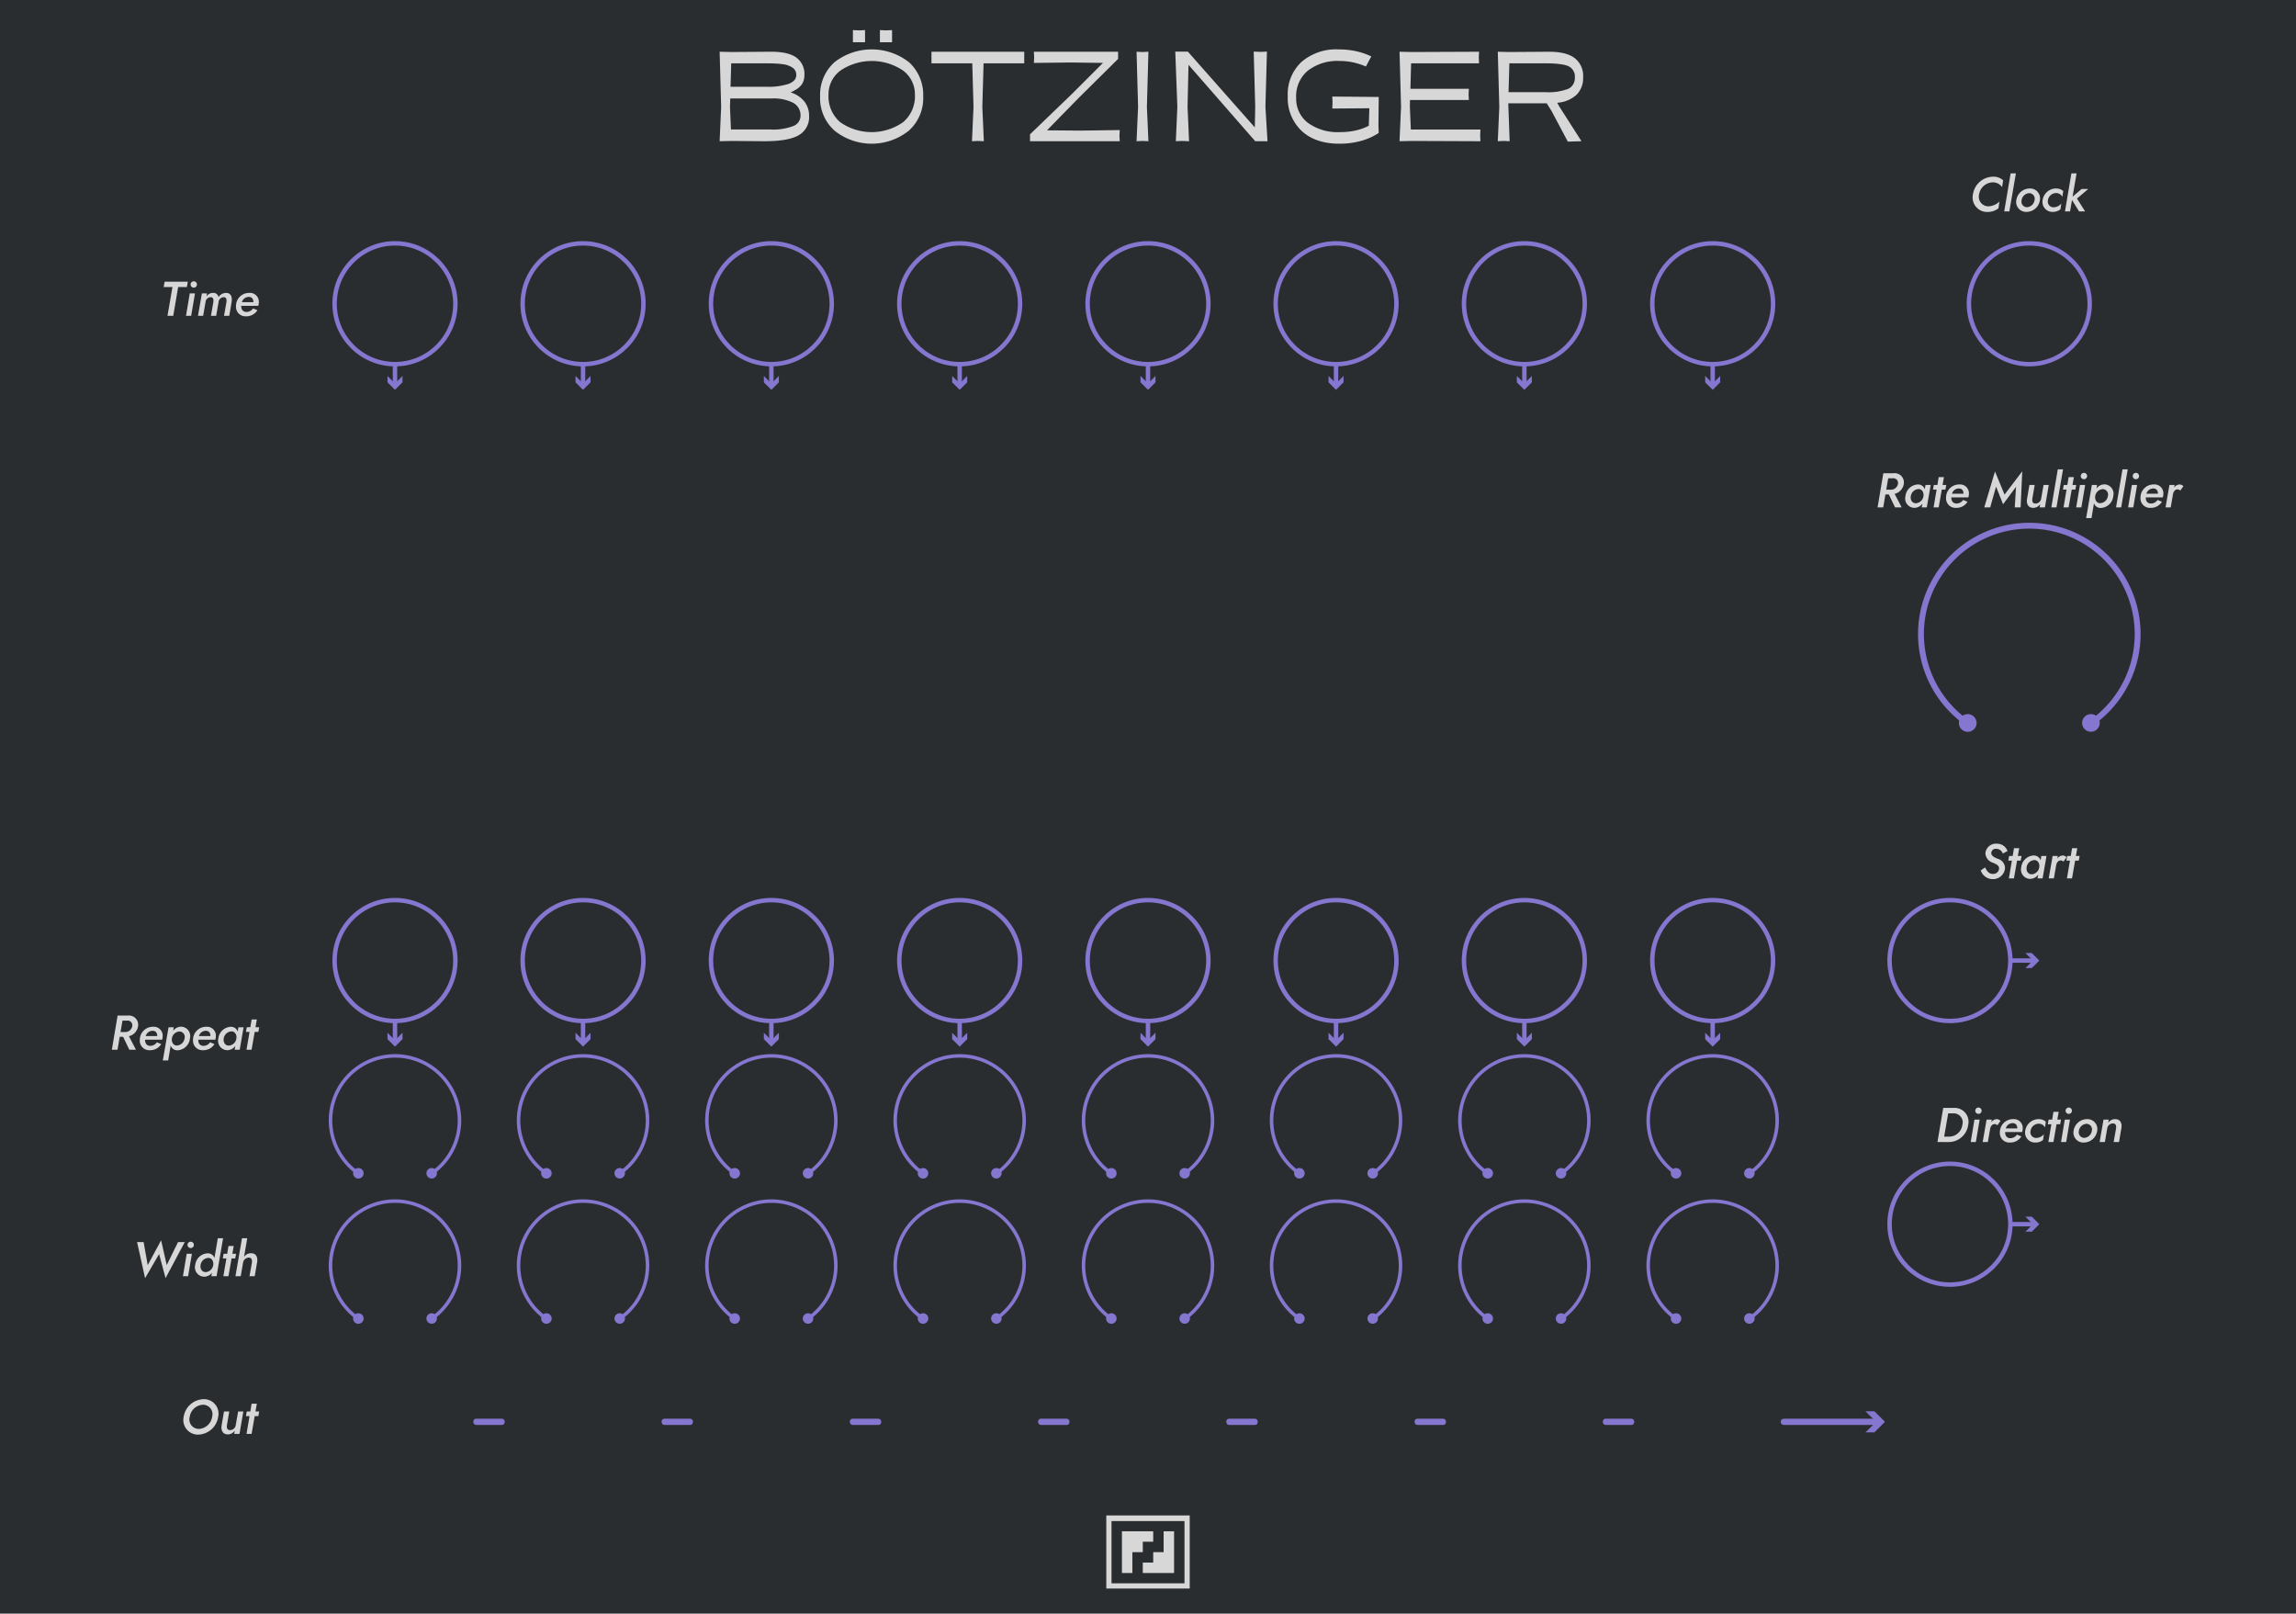 <svg xmlns="http://www.w3.org/2000/svg" width="182.88mm" height="128.5mm" viewBox="0 0 518.4 364.252">
  <title>Botzinger</title>
  <g id="972c493f-91ea-4321-b5f1-9469e74fc9f0" data-name="Nova">
    <g id="c4b0e278-1a0e-40af-bb50-d558f114e9e1" data-name="KNOBS">
      <g>
        <circle cx="466.726" cy="185.649" r="21.26" style="fill: #666"/>
        <circle cx="466.726" cy="185.594" r="18.607" style="fill: #c9c9c9"/>
        <circle cx="466.726" cy="173.6" r="2.657" style="fill: #333"/>
      </g>
      <g>
        <circle cx="358.382" cy="66.417" r="14.173" style="fill: #666"/>
        <circle cx="358.382" cy="66.38" r="12.405" style="fill: #c9c9c9"/>
        <circle cx="358.382" cy="58.384" r="1.772" style="fill: #333"/>
      </g>
      <g>
        <circle cx="315.721" cy="66.417" r="14.173" style="fill: #666"/>
        <circle cx="315.721" cy="66.38" r="12.405" style="fill: #c9c9c9"/>
        <circle cx="315.721" cy="58.384" r="1.772" style="fill: #333"/>
      </g>
      <g>
        <circle cx="273.061" cy="66.417" r="14.173" style="fill: #666"/>
        <circle cx="273.061" cy="66.38" r="12.405" style="fill: #c9c9c9"/>
        <circle cx="273.061" cy="58.384" r="1.772" style="fill: #333"/>
      </g>
      <g>
        <circle cx="230.4" cy="66.417" r="14.173" style="fill: #666"/>
        <circle cx="230.4" cy="66.38" r="12.405" style="fill: #c9c9c9"/>
        <circle cx="230.4" cy="58.384" r="1.772" style="fill: #333"/>
      </g>
      <g>
        <circle cx="187.739" cy="66.417" r="14.173" style="fill: #666"/>
        <circle cx="187.739" cy="66.38" r="12.405" style="fill: #c9c9c9"/>
        <circle cx="187.739" cy="58.384" r="1.772" style="fill: #333"/>
      </g>
      <g>
        <circle cx="145.079" cy="66.417" r="14.173" style="fill: #666"/>
        <circle cx="145.079" cy="66.38" r="12.405" style="fill: #c9c9c9"/>
        <circle cx="145.079" cy="58.384" r="1.772" style="fill: #333"/>
      </g>
      <g>
        <circle cx="102.418" cy="66.417" r="14.173" style="fill: #666"/>
        <circle cx="102.418" cy="66.38" r="12.405" style="fill: #c9c9c9"/>
        <circle cx="102.418" cy="58.384" r="1.772" style="fill: #333"/>
      </g>
      <g>
        <circle cx="401.043" cy="66.417" r="14.173" style="fill: #666"/>
        <circle cx="401.043" cy="66.38" r="12.405" style="fill: #c9c9c9"/>
        <circle cx="401.043" cy="58.384" r="1.772" style="fill: #333"/>
      </g>
      <g>
        <circle cx="466.726" cy="258.724" r="21.26" style="fill: #666"/>
        <circle cx="466.726" cy="258.668" r="18.607" style="fill: #c9c9c9"/>
        <circle cx="466.726" cy="246.674" r="2.657" style="fill: #333"/>
      </g>
      <g>
        <circle cx="466.726" cy="112.519" r="21.26" style="fill: #666"/>
        <circle cx="466.726" cy="112.464" r="18.607" style="fill: #c9c9c9"/>
        <circle cx="466.726" cy="100.47" r="2.657" style="fill: #333"/>
      </g>
    </g>
  </g>
  <g id="e93ee7e7-2c7a-404e-a990-12c45f847eae" data-name="Botzinger">
    <g id="90925299-7c4c-48fd-ad83-3be95d097554" data-name="BG">
      <rect width="518.4" height="364.252" style="fill: #2a2d30"/>
    </g>
    <g id="62b53f0e-65dc-4a44-8250-b338c6e8cd23" data-name="Logo">
      <g>
        <polygon points="255.669 345.662 253.315 345.662 253.315 348.016 253.315 350.37 253.315 352.724 253.315 355.078 255.669 355.078 255.669 352.724 255.669 350.37 258.023 350.37 258.023 348.016 260.377 348.016 260.377 345.662 258.023 345.662 255.669 345.662" style="fill: #d7d7d7"/>
        <polygon points="258.023 355.078 260.377 355.078 262.731 355.078 265.085 355.078 265.085 352.724 265.085 350.37 265.085 348.016 265.085 345.662 262.731 345.662 262.731 348.016 262.731 350.37 260.377 350.37 260.377 352.724 258.023 352.724 258.023 355.078" style="fill: #d7d7d7"/>
        <polygon points="267.439 342.085 250.961 342.085 250.961 343.353 267.439 343.353 267.439 357.406 250.961 357.406 250.961 342.085 249.783 342.085 249.783 358.583 250.961 358.583 268.617 358.583 268.617 357.406 268.617 342.085 267.439 342.085" style="fill: #d7d7d7"/>
      </g>
    </g>
    <g id="7530cbec-34f3-4624-9d6d-f9c28affc40e" data-name="Legend">
      <g>
        <g>
          <line x1="386.697" y1="82.202" x2="386.696" y2="86.856" style="fill: none;stroke: #8576cf;stroke-miterlimit: 10"/>
          <polygon points="385.001 84.864 386.696 86.56 388.391 84.864 388.391 86.304 386.695 87.999 385.001 86.303 385.001 84.864" style="fill: #8576cf"/>
        </g>
        <circle cx="386.696" cy="68.567" r="13.636" style="fill: none;stroke: #8576cf;stroke-miterlimit: 10"/>
      </g>
      <g>
        <path d="M378.457,265.304a.392.392,0,0,1-.223-.069,14.953,14.953,0,1,1,16.935-.006.395.395,0,0,1-.448-.651,14.163,14.163,0,1,0-16.039.006.395.395,0,0,1-.224.721Z" style="fill: #8576cf"/>
        <path d="M379.084,263.864a1.188,1.188,0,1,1-1.648.327A1.188,1.188,0,0,1,379.084,263.864Z" style="fill: #8576cf"/>
        <circle cx="394.977" cy="264.846" r="1.188" style="fill: #8576cf"/>
      </g>
      <g>
        <path d="M335.938,265.304a.392.392,0,0,1-.223-.069,14.953,14.953,0,1,1,16.935-.006.395.395,0,0,1-.448-.651,14.163,14.163,0,1,0-16.039.006.395.395,0,0,1-.224.721Z" style="fill: #8576cf"/>
        <path d="M336.565,263.864a1.188,1.188,0,1,1-1.648.327A1.188,1.188,0,0,1,336.565,263.864Z" style="fill: #8576cf"/>
        <circle cx="352.457" cy="264.846" r="1.188" style="fill: #8576cf"/>
      </g>
      <g>
        <path d="M293.418,265.304a.392.392,0,0,1-.223-.069,14.953,14.953,0,1,1,16.935-.006.395.395,0,0,1-.448-.651,14.163,14.163,0,1,0-16.039.006.395.395,0,0,1-.224.721Z" style="fill: #8576cf"/>
        <path d="M294.045,263.864a1.188,1.188,0,1,1-1.648.327A1.188,1.188,0,0,1,294.045,263.864Z" style="fill: #8576cf"/>
        <circle cx="309.937" cy="264.846" r="1.188" style="fill: #8576cf"/>
      </g>
      <g>
        <path d="M250.961,265.304a.392.392,0,0,1-.223-.069,14.953,14.953,0,1,1,16.935-.006.395.395,0,0,1-.448-.651,14.163,14.163,0,1,0-16.039.006.395.395,0,0,1-.224.721Z" style="fill: #8576cf"/>
        <path d="M251.588,263.864a1.188,1.188,0,1,1-1.648.327A1.188,1.188,0,0,1,251.588,263.864Z" style="fill: #8576cf"/>
        <circle cx="267.48" cy="264.846" r="1.188" style="fill: #8576cf"/>
      </g>
      <g>
        <path d="M378.457,298.085a.392.392,0,0,1-.223-.069,14.953,14.953,0,1,1,16.935-.006.395.395,0,0,1-.448-.651,14.163,14.163,0,1,0-16.039.006.395.395,0,0,1-.224.721Z" style="fill: #8576cf"/>
        <path d="M379.084,296.644a1.188,1.188,0,1,1-1.648.327A1.188,1.188,0,0,1,379.084,296.644Z" style="fill: #8576cf"/>
        <circle cx="394.977" cy="297.627" r="1.188" style="fill: #8576cf"/>
      </g>
      <g>
        <path d="M335.938,298.085a.392.392,0,0,1-.223-.069,14.953,14.953,0,1,1,16.935-.006.395.395,0,0,1-.448-.651,14.163,14.163,0,1,0-16.039.006.395.395,0,0,1-.224.721Z" style="fill: #8576cf"/>
        <path d="M336.565,296.644a1.188,1.188,0,1,1-1.648.327A1.188,1.188,0,0,1,336.565,296.644Z" style="fill: #8576cf"/>
        <circle cx="352.457" cy="297.627" r="1.188" style="fill: #8576cf"/>
      </g>
      <g>
        <path d="M293.418,298.085a.392.392,0,0,1-.223-.069,14.953,14.953,0,1,1,16.935-.006.395.395,0,0,1-.448-.651,14.163,14.163,0,1,0-16.039.006.395.395,0,0,1-.224.721Z" style="fill: #8576cf"/>
        <path d="M294.045,296.644a1.188,1.188,0,1,1-1.648.327A1.188,1.188,0,0,1,294.045,296.644Z" style="fill: #8576cf"/>
        <circle cx="309.937" cy="297.627" r="1.188" style="fill: #8576cf"/>
      </g>
      <g>
        <path d="M250.961,298.085a.392.392,0,0,1-.223-.069,14.953,14.953,0,1,1,16.935-.006.395.395,0,0,1-.448-.651,14.163,14.163,0,1,0-16.039.006.395.395,0,0,1-.224.721Z" style="fill: #8576cf"/>
        <path d="M251.588,296.644a1.188,1.188,0,1,1-1.648.327A1.188,1.188,0,0,1,251.588,296.644Z" style="fill: #8576cf"/>
        <circle cx="267.48" cy="297.627" r="1.188" style="fill: #8576cf"/>
      </g>
      <g>
        <g>
          <line x1="344.177" y1="82.202" x2="344.176" y2="86.856" style="fill: none;stroke: #8576cf;stroke-miterlimit: 10"/>
          <polygon points="342.481 84.864 344.176 86.56 345.872 84.864 345.871 86.304 344.176 87.999 342.481 86.303 342.481 84.864" style="fill: #8576cf"/>
        </g>
        <circle cx="344.177" cy="68.567" r="13.636" style="fill: none;stroke: #8576cf;stroke-miterlimit: 10"/>
      </g>
      <g>
        <g>
          <line x1="301.657" y1="82.202" x2="301.656" y2="86.856" style="fill: none;stroke: #8576cf;stroke-miterlimit: 10"/>
          <polygon points="299.961 84.864 301.656 86.56 303.352 84.864 303.352 86.304 301.656 87.999 299.961 86.303 299.961 84.864" style="fill: #8576cf"/>
        </g>
        <circle cx="301.657" cy="68.567" r="13.636" style="fill: none;stroke: #8576cf;stroke-miterlimit: 10"/>
      </g>
      <g>
        <g>
          <line x1="259.2" y1="82.202" x2="259.199" y2="86.856" style="fill: none;stroke: #8576cf;stroke-miterlimit: 10"/>
          <polygon points="257.504 84.864 259.199 86.56 260.895 84.864 260.895 86.304 259.199 87.999 257.504 86.303 257.504 84.864" style="fill: #8576cf"/>
        </g>
        <circle cx="259.2" cy="68.567" r="13.636" style="fill: none;stroke: #8576cf;stroke-miterlimit: 10"/>
      </g>
      <g>
        <g>
          <line x1="386.697" y1="230.463" x2="386.696" y2="235.117" style="fill: none;stroke: #8576cf;stroke-miterlimit: 10"/>
          <polygon points="385.001 233.124 386.696 234.821 388.391 233.125 388.391 234.564 386.695 236.259 385.001 234.564 385.001 233.124" style="fill: #8576cf"/>
        </g>
        <circle cx="386.696" cy="216.827" r="13.636" style="fill: none;stroke: #8576cf;stroke-miterlimit: 10"/>
      </g>
      <g>
        <g>
          <line x1="344.177" y1="230.463" x2="344.176" y2="235.117" style="fill: none;stroke: #8576cf;stroke-miterlimit: 10"/>
          <polygon points="342.481 233.124 344.176 234.821 345.872 233.125 345.871 234.564 344.176 236.259 342.481 234.564 342.481 233.124" style="fill: #8576cf"/>
        </g>
        <circle cx="344.177" cy="216.827" r="13.636" style="fill: none;stroke: #8576cf;stroke-miterlimit: 10"/>
      </g>
      <g>
        <g>
          <line x1="301.657" y1="230.463" x2="301.656" y2="235.117" style="fill: none;stroke: #8576cf;stroke-miterlimit: 10"/>
          <polygon points="299.961 233.124 301.656 234.821 303.352 233.125 303.352 234.564 301.656 236.259 299.961 234.564 299.961 233.124" style="fill: #8576cf"/>
        </g>
        <circle cx="301.657" cy="216.827" r="13.636" style="fill: none;stroke: #8576cf;stroke-miterlimit: 10"/>
      </g>
      <g>
        <g>
          <line x1="259.2" y1="230.463" x2="259.199" y2="235.117" style="fill: none;stroke: #8576cf;stroke-miterlimit: 10"/>
          <polygon points="257.504 233.124 259.199 234.821 260.895 233.125 260.895 234.564 259.199 236.259 257.504 234.564 257.504 233.124" style="fill: #8576cf"/>
        </g>
        <circle cx="259.2" cy="216.827" r="13.636" style="fill: none;stroke: #8576cf;stroke-miterlimit: 10"/>
      </g>
      <g>
        <g>
          <line x1="216.68" y1="82.202" x2="216.68" y2="86.856" style="fill: none;stroke: #8576cf;stroke-miterlimit: 10"/>
          <polygon points="214.985 84.864 216.68 86.56 218.375 84.864 218.375 86.304 216.679 87.999 214.984 86.303 214.985 84.864" style="fill: #8576cf"/>
        </g>
        <circle cx="216.68" cy="68.567" r="13.636" style="fill: none;stroke: #8576cf;stroke-miterlimit: 10"/>
      </g>
      <g>
        <path d="M208.441,265.304a.392.392,0,0,1-.223-.069,14.953,14.953,0,1,1,16.935-.006.395.395,0,0,1-.448-.651,14.163,14.163,0,1,0-16.039.006.395.395,0,0,1-.224.721Z" style="fill: #8576cf"/>
        <path d="M209.068,263.864a1.188,1.188,0,1,1-1.648.327A1.188,1.188,0,0,1,209.068,263.864Z" style="fill: #8576cf"/>
        <circle cx="224.961" cy="264.846" r="1.188" style="fill: #8576cf"/>
      </g>
      <g>
        <path d="M165.922,265.304a.392.392,0,0,1-.223-.069,14.953,14.953,0,1,1,16.935-.006.395.395,0,0,1-.448-.651,14.163,14.163,0,1,0-16.039.006.395.395,0,0,1-.224.721Z" style="fill: #8576cf"/>
        <path d="M166.549,263.864a1.188,1.188,0,1,1-1.648.327A1.188,1.188,0,0,1,166.549,263.864Z" style="fill: #8576cf"/>
        <circle cx="182.441" cy="264.846" r="1.188" style="fill: #8576cf"/>
      </g>
      <g>
        <path d="M123.402,265.304a.392.392,0,0,1-.223-.069,14.953,14.953,0,1,1,16.935-.006.395.395,0,0,1-.448-.651,14.163,14.163,0,1,0-16.039.006.395.395,0,0,1-.224.721Z" style="fill: #8576cf"/>
        <path d="M124.029,263.864a1.188,1.188,0,1,1-1.648.327A1.188,1.188,0,0,1,124.029,263.864Z" style="fill: #8576cf"/>
        <circle cx="139.921" cy="264.846" r="1.188" style="fill: #8576cf"/>
      </g>
      <g>
        <path d="M80.945,265.304a.392.392,0,0,1-.223-.069,14.953,14.953,0,1,1,16.935-.006.395.395,0,0,1-.448-.651,14.163,14.163,0,1,0-16.039.006.395.395,0,0,1-.224.721Z" style="fill: #8576cf"/>
        <path d="M81.572,263.864a1.188,1.188,0,1,1-1.648.327A1.188,1.188,0,0,1,81.572,263.864Z" style="fill: #8576cf"/>
        <circle cx="97.464" cy="264.846" r="1.188" style="fill: #8576cf"/>
      </g>
      <g>
        <path d="M208.441,298.085a.392.392,0,0,1-.223-.069,14.953,14.953,0,1,1,16.935-.006.395.395,0,0,1-.448-.651,14.163,14.163,0,1,0-16.039.006.395.395,0,0,1-.224.721Z" style="fill: #8576cf"/>
        <path d="M209.068,296.644a1.188,1.188,0,1,1-1.648.327A1.188,1.188,0,0,1,209.068,296.644Z" style="fill: #8576cf"/>
        <circle cx="224.961" cy="297.627" r="1.188" style="fill: #8576cf"/>
      </g>
      <g>
        <path d="M165.922,298.085a.392.392,0,0,1-.223-.069,14.953,14.953,0,1,1,16.935-.006.395.395,0,0,1-.448-.651,14.163,14.163,0,1,0-16.039.006.395.395,0,0,1-.224.721Z" style="fill: #8576cf"/>
        <path d="M166.549,296.644a1.188,1.188,0,1,1-1.648.327A1.188,1.188,0,0,1,166.549,296.644Z" style="fill: #8576cf"/>
        <circle cx="182.441" cy="297.627" r="1.188" style="fill: #8576cf"/>
      </g>
      <g>
        <path d="M123.402,298.085a.392.392,0,0,1-.223-.069,14.953,14.953,0,1,1,16.935-.006.395.395,0,0,1-.448-.651,14.163,14.163,0,1,0-16.039.006.395.395,0,0,1-.224.721Z" style="fill: #8576cf"/>
        <path d="M124.029,296.644a1.188,1.188,0,1,1-1.648.327A1.188,1.188,0,0,1,124.029,296.644Z" style="fill: #8576cf"/>
        <circle cx="139.921" cy="297.627" r="1.188" style="fill: #8576cf"/>
      </g>
      <g>
        <path d="M80.945,298.085a.392.392,0,0,1-.223-.069,14.953,14.953,0,1,1,16.935-.006.395.395,0,0,1-.448-.651,14.163,14.163,0,1,0-16.039.006.395.395,0,0,1-.224.721Z" style="fill: #8576cf"/>
        <path d="M81.572,296.644a1.188,1.188,0,1,1-1.648.327A1.188,1.188,0,0,1,81.572,296.644Z" style="fill: #8576cf"/>
        <circle cx="97.464" cy="297.627" r="1.188" style="fill: #8576cf"/>
      </g>
      <g>
        <g>
          <line x1="174.161" y1="82.202" x2="174.16" y2="86.856" style="fill: none;stroke: #8576cf;stroke-miterlimit: 10"/>
          <polygon points="172.465 84.864 174.16 86.56 175.856 84.864 175.855 86.304 174.16 87.999 172.465 86.303 172.465 84.864" style="fill: #8576cf"/>
        </g>
        <circle cx="174.161" cy="68.567" r="13.636" style="fill: none;stroke: #8576cf;stroke-miterlimit: 10"/>
      </g>
      <g>
        <g>
          <line x1="131.641" y1="82.202" x2="131.64" y2="86.856" style="fill: none;stroke: #8576cf;stroke-miterlimit: 10"/>
          <polygon points="129.945 84.864 131.64 86.56 133.336 84.864 133.336 86.304 131.64 87.999 129.945 86.303 129.945 84.864" style="fill: #8576cf"/>
        </g>
        <circle cx="131.641" cy="68.567" r="13.636" style="fill: none;stroke: #8576cf;stroke-miterlimit: 10"/>
      </g>
      <g>
        <g>
          <line x1="89.184" y1="82.202" x2="89.183" y2="86.856" style="fill: none;stroke: #8576cf;stroke-miterlimit: 10"/>
          <polygon points="87.488 84.864 89.183 86.56 90.879 84.864 90.878 86.304 89.183 87.999 87.488 86.303 87.488 84.864" style="fill: #8576cf"/>
        </g>
        <circle cx="89.184" cy="68.567" r="13.636" style="fill: none;stroke: #8576cf;stroke-miterlimit: 10"/>
      </g>
      <g>
        <g>
          <line x1="216.68" y1="230.463" x2="216.68" y2="235.117" style="fill: none;stroke: #8576cf;stroke-miterlimit: 10"/>
          <polygon points="214.985 233.124 216.68 234.821 218.375 233.125 218.375 234.564 216.679 236.259 214.984 234.564 214.985 233.124" style="fill: #8576cf"/>
        </g>
        <circle cx="216.68" cy="216.827" r="13.636" style="fill: none;stroke: #8576cf;stroke-miterlimit: 10"/>
      </g>
      <g>
        <g>
          <line x1="174.161" y1="230.463" x2="174.16" y2="235.117" style="fill: none;stroke: #8576cf;stroke-miterlimit: 10"/>
          <polygon points="172.465 233.124 174.16 234.821 175.856 233.125 175.855 234.564 174.16 236.259 172.465 234.564 172.465 233.124" style="fill: #8576cf"/>
        </g>
        <circle cx="174.161" cy="216.827" r="13.636" style="fill: none;stroke: #8576cf;stroke-miterlimit: 10"/>
      </g>
      <g>
        <g>
          <line x1="131.641" y1="230.463" x2="131.64" y2="235.117" style="fill: none;stroke: #8576cf;stroke-miterlimit: 10"/>
          <polygon points="129.945 233.124 131.64 234.821 133.336 233.125 133.336 234.564 131.64 236.259 129.945 234.564 129.945 233.124" style="fill: #8576cf"/>
        </g>
        <circle cx="131.641" cy="216.827" r="13.636" style="fill: none;stroke: #8576cf;stroke-miterlimit: 10"/>
      </g>
      <g>
        <g>
          <line x1="89.184" y1="230.463" x2="89.183" y2="235.117" style="fill: none;stroke: #8576cf;stroke-miterlimit: 10"/>
          <polygon points="87.488 233.124 89.183 234.821 90.879 233.125 90.878 234.564 89.183 236.259 87.488 234.564 87.488 233.124" style="fill: #8576cf"/>
        </g>
        <circle cx="89.184" cy="216.827" r="13.636" style="fill: none;stroke: #8576cf;stroke-miterlimit: 10"/>
      </g>
      <g>
        <line x1="453.905" y1="216.827" x2="459.297" y2="216.827" style="fill: none;stroke: #8576cf;stroke-miterlimit: 10"/>
        <polygon points="457.306 218.523 459.002 216.827 457.306 215.132 458.745 215.132 460.441 216.827 458.745 218.523 457.306 218.523" style="fill: #8576cf"/>
      </g>
      <circle cx="440.269" cy="216.827" r="13.636" style="fill: none;stroke: #8576cf;stroke-miterlimit: 10"/>
      <g>
        <line x1="453.905" y1="276.34" x2="459.297" y2="276.34" style="fill: none;stroke: #8576cf;stroke-miterlimit: 10"/>
        <polygon points="457.306 278.035 459.002 276.34 457.306 274.645 458.745 274.645 460.441 276.34 458.745 278.035 457.306 278.035" style="fill: #8576cf"/>
      </g>
      <circle cx="440.269" cy="276.34" r="13.636" style="fill: none;stroke: #8576cf;stroke-miterlimit: 10"/>
      <rect x="361.895" y="320.244" width="7.082" height="1.417" rx="0.621" ry="0.621" style="fill: #8576cf"/>
      <rect x="319.391" y="320.244" width="7.082" height="1.417" rx="0.621" ry="0.621" style="fill: #8576cf"/>
      <rect x="276.887" y="320.244" width="7.082" height="1.417" rx="0.621" ry="0.621" style="fill: #8576cf"/>
      <rect x="234.383" y="320.244" width="7.082" height="1.417" rx="0.621" ry="0.621" style="fill: #8576cf"/>
      <rect x="191.879" y="320.244" width="7.082" height="1.417" rx="0.621" ry="0.621" style="fill: #8576cf"/>
      <rect x="149.375" y="320.244" width="7.082" height="1.417" rx="0.621" ry="0.621" style="fill: #8576cf"/>
      <rect x="106.871" y="320.244" width="7.082" height="1.417" rx="0.621" ry="0.621" style="fill: #8576cf"/>
      <g>
        <line x1="402.747" y1="320.953" x2="423.996" y2="320.953" style="fill: none;stroke: #8576cf;stroke-linecap: round;stroke-miterlimit: 10;stroke-width: 1.4px"/>
        <polygon points="421.207 323.326 423.582 320.953 421.207 318.579 423.223 318.579 425.596 320.953 423.223 323.326 421.207 323.326" style="fill: #8576cf"/>
      </g>
      <circle cx="458.185" cy="68.566" r="13.636" style="fill: none;stroke: #8576cf;stroke-miterlimit: 10"/>
      <g>
        <path d="M444.342,163.959a.659.659,0,0,1-.375-.117,25.123,25.123,0,1,1,28.454-.01.664.664,0,0,1-.753-1.094,23.797,23.797,0,1,0-26.949.01.664.664,0,0,1-.377,1.211Z" style="fill: #8576cf"/>
        <path d="M445.396,161.539a1.997,1.997,0,1,1-2.769.55A1.997,1.997,0,0,1,445.396,161.539Z" style="fill: #8576cf"/>
        <circle cx="472.098" cy="163.19" r="1.997" style="fill: #8576cf"/>
      </g>
    </g>
    <g id="bd505b72-da0f-42ca-ae08-859e8e9603df" data-name="Text">
      <g>
        <path d="M449.964,197.271a1.305,1.305,0,0,0,1.396-1.188c.022-.748-.615-.99-1.386-1.342a2.359,2.359,0,0,1-1.705-2.135,2.391,2.391,0,0,1,2.585-2.156,2.489,2.489,0,0,1,2.409,1.661l-1.066.562a1.545,1.545,0,0,0-1.475-1.067.988.988,0,0,0-1.122.913c-.033.616.583.99,1.452,1.331a2.216,2.216,0,0,1,1.65,2.146,2.716,2.716,0,0,1-2.806,2.453,2.858,2.858,0,0,1-2.673-1.969l.989-.683C448.6,196.666,449.084,197.271,449.964,197.271Z" style="fill: #d7d7d7"/>
        <path d="M454.43,193.222l.297-1.76h1.177l-.308,1.76h.836l-.188,1.045h-.825l-.704,4.016h-1.144l.682-4.016H453.44l.187-1.045Z" style="fill: #d7d7d7"/>
        <path d="M459.182,193.112a1.584,1.584,0,0,1,1.551,1.101l.165-.99h1.166l-.88,5.061h-1.133l.143-.847a2.273,2.273,0,0,1-1.826.957,2.112,2.112,0,0,1-2.002-2.641A2.955,2.955,0,0,1,459.182,193.112Zm-.44,4.247a1.863,1.863,0,0,0,1.694-1.606c.11-.847-.308-1.584-1.078-1.606a1.864,1.864,0,0,0-1.782,1.606C457.444,196.611,457.883,197.359,458.742,197.359Z" style="fill: #d7d7d7"/>
        <path d="M465.287,194.223c-.539-.011-.869.44-1.013.957l-.539,3.103h-1.166l.88-5.061h1.166l-.099.572a1.645,1.645,0,0,1,1.199-.683,1.216,1.216,0,0,1,.88.396l-.704.99A.907.907,0,0,0,465.287,194.223Z" style="fill: #d7d7d7"/>
        <path d="M467.542,193.222l.297-1.76h1.177l-.308,1.76h.836l-.188,1.045h-.825l-.704,4.016h-1.144l.682-4.016h-.813l.187-1.045Z" style="fill: #d7d7d7"/>
      </g>
      <g>
        <path d="M437.451,257.796l1.298-7.701h2.398a3.13,3.13,0,0,1,3.234,3.851,4.442,4.442,0,0,1-4.467,3.851Zm2.42-6.479-.913,5.259h1.045a3.021,3.021,0,0,0,3.059-2.63,2.04,2.04,0,0,0-2.079-2.629Z" style="fill: #d7d7d7"/>
        <path d="M446.976,252.735l-.858,5.061h-1.166l.848-5.061Zm-.242-2.729a.716.716,0,1,1-.748.715A.722.722,0,0,1,446.734,250.007Z" style="fill: #d7d7d7"/>
        <path d="M450.377,253.736c-.539-.011-.869.44-1.013.957l-.539,3.103h-1.166l.88-5.061h1.167l-.1.572a1.645,1.645,0,0,1,1.199-.683,1.216,1.216,0,0,1,.88.396l-.704.99A.907.907,0,0,0,450.377,253.736Z" style="fill: #d7d7d7"/>
        <path d="M451.541,255.595a2.945,2.945,0,0,1,2.971-2.971,2,2,0,0,1,2.179,2.223,2.46,2.46,0,0,1-.121.693h-3.84c-.022.813.374,1.386,1.188,1.386a1.775,1.775,0,0,0,1.474-.803l.99.407a2.907,2.907,0,0,1-2.563,1.375A2.135,2.135,0,0,1,451.541,255.595Zm1.331-.88h2.597v-.022c0-.726-.352-1.166-1.056-1.166A1.628,1.628,0,0,0,452.872,254.716Z" style="fill: #d7d7d7"/>
        <path d="M459.704,256.872a2.334,2.334,0,0,0,1.771-.836l-.187,1.298a2.727,2.727,0,0,1-1.717.572,2.247,2.247,0,0,1-2.31-2.641,3.065,3.065,0,0,1,3.047-2.641,2.402,2.402,0,0,1,1.606.572l-.187,1.31a1.555,1.555,0,0,0-1.453-.848,1.872,1.872,0,0,0-1.804,1.606A1.287,1.287,0,0,0,459.704,256.872Z" style="fill: #d7d7d7"/>
        <path d="M463.344,252.735l.297-1.76H464.818l-.308,1.76h.836l-.188,1.045h-.825l-.704,4.016h-1.144l.682-4.016h-.813l.187-1.045Z" style="fill: #d7d7d7"/>
        <path d="M467.37,252.735l-.858,5.061h-1.166l.848-5.061Zm-.242-2.729a.716.716,0,1,1-.748.715A.722.722,0,0,1,467.128,250.007Z" style="fill: #d7d7d7"/>
        <path d="M471.22,252.625a2.232,2.232,0,0,1,2.288,2.641,3.071,3.071,0,0,1-3.036,2.641,2.237,2.237,0,0,1-2.289-2.641A3.072,3.072,0,0,1,471.22,252.625Zm-.66,4.225a1.833,1.833,0,0,0,1.738-1.584,1.255,1.255,0,0,0-1.178-1.584,1.832,1.832,0,0,0-1.738,1.584A1.255,1.255,0,0,0,470.56,256.849Z" style="fill: #d7d7d7"/>
        <path d="M477.073,253.593a1.284,1.284,0,0,0-1.287,1.089l-.539,3.113h-1.188l.88-5.061h1.178l-.121.748a1.833,1.833,0,0,1,1.562-.858c1.154,0,1.584.881,1.43,1.959l-.55,3.212h-1.21l.55-3.08C477.854,254.122,477.733,253.593,477.073,253.593Z" style="fill: #d7d7d7"/>
      </g>
      <g>
        <path d="M37.169,63.589h5.237l-.209,1.199H40.227L39.116,71.29H37.818L38.94,64.788H36.96Z" style="fill: #d7d7d7"/>
        <path d="M44.022,66.229l-.858,5.061h-1.166l.848-5.061Zm-.242-2.729a.716.716,0,1,1-.748.715A.721.721,0,0,1,43.78,63.501Z" style="fill: #d7d7d7"/>
        <path d="M51.767,71.29H50.579l.55-3.081c.066-.594,0-1.122-.594-1.122a1.196,1.196,0,0,0-1.188,1.101l-.539,3.103H47.63l.539-3.081c.065-.594.011-1.122-.583-1.122a1.182,1.182,0,0,0-1.178,1.078l-.539,3.125h-1.166l.88-5.061H46.728l-.11.704a1.703,1.703,0,0,1,1.464-.814,1.165,1.165,0,0,1,1.265.946,2.04,2.04,0,0,1,1.694-.946c1.122,0,1.397.902,1.266,1.958Z" style="fill: #d7d7d7"/>
        <path d="M53.283,69.09a2.945,2.945,0,0,1,2.971-2.971A2,2,0,0,1,58.432,68.341a2.452,2.452,0,0,1-.121.692H54.471c-.022.814.374,1.387,1.188,1.387a1.776,1.776,0,0,0,1.474-.804l.99.407a2.907,2.907,0,0,1-2.563,1.375A2.134,2.134,0,0,1,53.283,69.09Zm1.331-.881h2.597V68.187c0-.727-.352-1.166-1.056-1.166A1.627,1.627,0,0,0,54.614,68.209Z" style="fill: #d7d7d7"/>
      </g>
      <g>
        <path d="M28.842,229.25a2.087,2.087,0,0,1,2.333,2.398A2.739,2.739,0,0,1,29.107,233.904l1.584,3.047H29.195l-1.397-2.915h-.77l-.495,2.915H25.256l1.298-7.701Zm-1.188,1.134-.44,2.574h.946a1.599,1.599,0,0,0,1.694-1.287,1.064,1.064,0,0,0-1.188-1.287Z" style="fill: #d7d7d7"/>
        <path d="M31.57,234.751A2.944,2.944,0,0,1,34.541,231.78a2,2,0,0,1,2.179,2.223,2.46,2.46,0,0,1-.121.693H32.758c-.022.813.374,1.386,1.188,1.386a1.775,1.775,0,0,0,1.474-.803l.99.407a2.907,2.907,0,0,1-2.563,1.375A2.135,2.135,0,0,1,31.57,234.751Zm1.331-.88h2.597v-.022c0-.726-.352-1.166-1.056-1.166A1.628,1.628,0,0,0,32.901,233.871Z" style="fill: #d7d7d7"/>
        <path d="M36.762,239.372l1.298-7.481h1.166l-.132.814a2.216,2.216,0,0,1,1.794-.946,2.111,2.111,0,0,1,1.991,2.662,2.947,2.947,0,0,1-2.816,2.662,1.552,1.552,0,0,1-1.529-1.078l-.562,3.367Zm3.74-6.535a1.841,1.841,0,0,0-1.694,1.584c-.109.848.319,1.562,1.078,1.584a1.842,1.842,0,0,0,1.782-1.584A1.231,1.231,0,0,0,40.503,232.837Z" style="fill: #d7d7d7"/>
        <path d="M43.582,234.751a2.944,2.944,0,0,1,2.971-2.971,2,2,0,0,1,2.179,2.223,2.46,2.46,0,0,1-.121.693H44.77c-.022.813.374,1.386,1.188,1.386a1.775,1.775,0,0,0,1.474-.803l.99.407a2.907,2.907,0,0,1-2.563,1.375A2.135,2.135,0,0,1,43.582,234.751Zm1.331-.88h2.597v-.022c0-.726-.352-1.166-1.056-1.166A1.628,1.628,0,0,0,44.913,233.871Z" style="fill: #d7d7d7"/>
        <path d="M52.119,231.78a1.584,1.584,0,0,1,1.551,1.101l.165-.99h1.166l-.88,5.061H52.988l.143-.847a2.272,2.272,0,0,1-1.826.957,2.112,2.112,0,0,1-2.002-2.641A2.955,2.955,0,0,1,52.119,231.78ZM51.678,236.027a1.863,1.863,0,0,0,1.694-1.606c.11-.847-.308-1.584-1.078-1.606a1.864,1.864,0,0,0-1.782,1.606C50.38,235.279,50.82,236.027,51.678,236.027Z" style="fill: #d7d7d7"/>
        <path d="M56.518,231.89l.297-1.76h1.177l-.308,1.76h.836l-.188,1.045H57.507l-.704,4.016H55.66l.682-4.016h-.813l.187-1.045Z" style="fill: #d7d7d7"/>
      </g>
      <g>
        <path d="M40.195,280.383h1.519l-4.335,8.13-1.452-5.435-3.168,5.445-1.805-8.141H32.428l.924,5.192,3.025-5.6,1.266,5.6Z" style="fill: #d7d7d7"/>
        <path d="M43.329,283.023l-.858,5.061h-1.166l.848-5.061Zm-.242-2.729a.716.716,0,1,1-.748.715A.721.721,0,0,1,43.087,280.295Z" style="fill: #d7d7d7"/>
        <path d="M46.893,282.913a1.582,1.582,0,0,1,1.529,1.045l.759-4.455H50.37l-1.475,8.581H47.718l.132-.781a2.231,2.231,0,0,1-1.771.891,2.112,2.112,0,0,1-2.002-2.64A2.955,2.955,0,0,1,46.893,282.913Zm-.44,4.246a1.862,1.862,0,0,0,1.694-1.605c.11-.848-.308-1.585-1.078-1.606a1.863,1.863,0,0,0-1.782,1.606C45.155,286.411,45.594,287.159,46.453,287.159Z" style="fill: #d7d7d7"/>
        <path d="M51.294,283.023l.297-1.761h1.177l-.308,1.761h.836l-.188,1.045h-.825l-.704,4.016H50.435l.682-4.016H50.303l.187-1.045Z" style="fill: #d7d7d7"/>
        <path d="M56.188,283.881a1.346,1.346,0,0,0-1.298,1.078l-.539,3.125H53.163l1.475-8.581h1.188l-.726,4.225a1.878,1.878,0,0,1,1.562-.837c1.144,0,1.551.848,1.408,1.947l-.562,3.246H56.332l.55-3.081C56.947,284.409,56.827,283.903,56.188,283.881Z" style="fill: #d7d7d7"/>
      </g>
      <g>
        <path d="M46.002,315.842a3.269,3.269,0,0,1,3.257,3.982,4.683,4.683,0,0,1-4.532,4.016,3.296,3.296,0,0,1-3.257-4.016A4.681,4.681,0,0,1,46.002,315.842ZM44.858,322.553a3.176,3.176,0,0,0,3.036-2.729,2.134,2.134,0,0,0-2.024-2.729,3.176,3.176,0,0,0-3.036,2.729A2.139,2.139,0,0,0,44.858,322.553Z" style="fill: #d7d7d7"/>
        <path d="M51.92,322.818a1.285,1.285,0,0,0,1.298-1.079l.55-3.124H54.945l-.869,5.061H52.887l.121-.748a1.847,1.847,0,0,1-1.562.858c-1.144,0-1.573-.892-1.419-1.958l.55-3.213h1.188l-.528,3.08C51.16,322.29,51.281,322.818,51.92,322.818Z" style="fill: #d7d7d7"/>
        <path d="M56.518,318.615l.297-1.76h1.177l-.308,1.76h.836l-.188,1.045H57.507l-.704,4.016H55.66l.682-4.016h-.813l.187-1.045Z" style="fill: #d7d7d7"/>
      </g>
      <g>
        <path d="M448.891,46.574a3.752,3.752,0,0,0,2.553-1.078l-.231,1.54a4.063,4.063,0,0,1-2.497.814,3.28,3.28,0,0,1-3.257-3.982,4.66,4.66,0,0,1,4.533-3.982,3.205,3.205,0,0,1,2.288.813l-.242,1.552a2.489,2.489,0,0,0-2.135-1.09,3.221,3.221,0,0,0-3.058,2.707A2.165,2.165,0,0,0,448.891,46.574Z" style="fill: #d7d7d7"/>
        <path d="M455.161,39.137l-1.484,8.581h-1.155l1.452-8.581Z" style="fill: #d7d7d7"/>
        <path d="M458.286,42.548a2.232,2.232,0,0,1,2.288,2.641,3.071,3.071,0,0,1-3.036,2.64,2.236,2.236,0,0,1-2.289-2.64A3.072,3.072,0,0,1,458.286,42.548Zm-.66,4.225a1.833,1.833,0,0,0,1.738-1.584,1.256,1.256,0,0,0-1.178-1.585,1.833,1.833,0,0,0-1.738,1.585A1.255,1.255,0,0,0,457.626,46.772Z" style="fill: #d7d7d7"/>
        <path d="M463.631,46.794a2.331,2.331,0,0,0,1.771-.836l-.187,1.299a2.732,2.732,0,0,1-1.717.571,2.246,2.246,0,0,1-2.31-2.64,3.065,3.065,0,0,1,3.047-2.641,2.397,2.397,0,0,1,1.606.572l-.187,1.309a1.556,1.556,0,0,0-1.453-.847,1.871,1.871,0,0,0-1.804,1.606A1.286,1.286,0,0,0,463.631,46.794Z" style="fill: #d7d7d7"/>
        <path d="M471.497,42.658l-2.553,2.156,1.837,2.904h-1.364l-1.595-2.574-.44,2.574h-1.144L467.69,39.137h1.166l-.902,5.247,2.046-1.727Z" style="fill: #d7d7d7"/>
      </g>
      <g>
        <path d="M427.512,106.828a2.087,2.087,0,0,1,2.333,2.398,2.737,2.737,0,0,1-2.068,2.255l1.584,3.048h-1.496l-1.397-2.916h-.77l-.495,2.916h-1.276l1.298-7.701Zm-1.188,1.133-.44,2.574h.946a1.598,1.598,0,0,0,1.694-1.287,1.064,1.064,0,0,0-1.188-1.287Z" style="fill: #d7d7d7"/>
        <path d="M433.035,109.358a1.584,1.584,0,0,1,1.551,1.1l.165-.989h1.166l-.88,5.061h-1.133l.143-.848a2.273,2.273,0,0,1-1.826.957,2.112,2.112,0,0,1-2.002-2.64A2.955,2.955,0,0,1,433.035,109.358Zm-.44,4.246a1.862,1.862,0,0,0,1.694-1.605c.11-.848-.308-1.585-1.078-1.606a1.863,1.863,0,0,0-1.782,1.606C431.296,112.856,431.736,113.604,432.594,113.604Z" style="fill: #d7d7d7"/>
        <path d="M437.434,109.468l.297-1.761h1.177l-.308,1.761h.836l-.188,1.045h-.825l-.704,4.016h-1.144l.682-4.016h-.813l.187-1.045Z" style="fill: #d7d7d7"/>
        <path d="M439.391,112.329a2.944,2.944,0,0,1,2.971-2.971,2,2,0,0,1,2.179,2.223,2.452,2.452,0,0,1-.121.692h-3.84c-.022.814.374,1.387,1.188,1.387a1.776,1.776,0,0,0,1.474-.804l.99.407a2.907,2.907,0,0,1-2.563,1.375A2.134,2.134,0,0,1,439.391,112.329Zm1.331-.881h2.597v-.021c0-.727-.352-1.166-1.056-1.166A1.627,1.627,0,0,0,440.722,111.448Z" style="fill: #d7d7d7"/>
        <path d="M449.358,114.529h-1.343l2.421-8.098,2.156,5.215,4.004-5.259-.374,8.142h-1.32l.286-4.632-2.926,3.928-1.585-3.982Z" style="fill: #d7d7d7"/>
        <path d="M459.555,113.671a1.285,1.285,0,0,0,1.298-1.078l.55-3.124h1.178l-.869,5.061H460.523l.121-.748a1.848,1.848,0,0,1-1.562.857c-1.144,0-1.573-.891-1.419-1.958l.55-3.212H459.401l-.528,3.08C458.795,113.142,458.917,113.671,459.555,113.671Z" style="fill: #d7d7d7"/>
        <path d="M465.802,105.948,464.318,114.529h-1.155l1.452-8.581Z" style="fill: #d7d7d7"/>
        <path d="M466.771,109.468l.297-1.761h1.177l-.308,1.761h.836l-.188,1.045h-.825l-.704,4.016h-1.144l.682-4.016h-.813l.187-1.045Z" style="fill: #d7d7d7"/>
        <path d="M470.796,109.468l-.858,5.061h-1.166l.848-5.061Zm-.242-2.729a.716.716,0,1,1-.748.715A.721.721,0,0,1,470.554,106.74Z" style="fill: #d7d7d7"/>
        <path d="M471.016,116.949l1.298-7.48h1.166l-.132.813a2.216,2.216,0,0,1,1.794-.946,2.112,2.112,0,0,1,1.991,2.663,2.948,2.948,0,0,1-2.816,2.662,1.553,1.553,0,0,1-1.529-1.078l-.562,3.366Zm3.74-6.535a1.842,1.842,0,0,0-1.694,1.585c-.109.847.319,1.562,1.078,1.584a1.844,1.844,0,0,0,1.782-1.584A1.232,1.232,0,0,0,474.756,110.414Z" style="fill: #d7d7d7"/>
        <path d="M480.41,105.948l-1.484,8.581h-1.155l1.452-8.581Z" style="fill: #d7d7d7"/>
        <path d="M482.522,109.468l-.858,5.061h-1.166l.848-5.061Zm-.242-2.729a.716.716,0,1,1-.748.715A.721.721,0,0,1,482.28,106.74Z" style="fill: #d7d7d7"/>
        <path d="M483.292,112.329a2.944,2.944,0,0,1,2.971-2.971,2,2,0,0,1,2.179,2.223,2.452,2.452,0,0,1-.121.692h-3.84c-.022.814.374,1.387,1.188,1.387a1.776,1.776,0,0,0,1.474-.804l.99.407a2.907,2.907,0,0,1-2.563,1.375A2.134,2.134,0,0,1,483.292,112.329Zm1.331-.881h2.597v-.021c0-.727-.352-1.166-1.056-1.166A1.627,1.627,0,0,0,484.623,111.448Z" style="fill: #d7d7d7"/>
        <path d="M491.664,110.469c-.539-.012-.869.439-1.013.957l-.539,3.103h-1.166l.88-5.061h1.167l-.1.571a1.643,1.643,0,0,1,1.199-.682,1.219,1.219,0,0,1,.88.396l-.704.99A.911.911,0,0,0,491.664,110.469Z" style="fill: #d7d7d7"/>
      </g>
    </g>
    <g id="11e477e7-c355-432b-be14-60990a222873" data-name="Title">
      <path d="M162.825,24.097l-.342-12.417,2.676.062,8.558-.062q4.109-.062,6.006,1.261a4.547,4.547,0,0,1,1.898,3.998,4.108,4.108,0,0,1-.218,1.369,3.062,3.062,0,0,1-.653,1.09,4.428,4.428,0,0,1-.731.638,12.248,12.248,0,0,1-1.509.824,6.336,6.336,0,0,1,3.08,2.023,5.179,5.179,0,0,1,1.09,3.329,4.65,4.65,0,0,1-2.35,4.311q-2.35,1.384-7.951,1.354l-7.22-.062-2.676.062Zm2.054-1.867-.062,1.867.218,5.134h8.931a12.711,12.711,0,0,0,5.135-.777,2.493,2.493,0,0,0,1.649-2.334,3.174,3.174,0,0,0-1.665-2.91,9.673,9.673,0,0,0-4.839-.979Zm11.764-7.749q-.686-.094-1.603-.14-.918-.047-2.816-.047h-7.127l-.155,5.29h8.091a14.497,14.497,0,0,0,5.072-.669q1.682-.669,1.681-1.977a1.936,1.936,0,0,0-.763-1.618A5.23,5.23,0,0,0,176.642,14.481Z" style="fill: #d7d7d7"/>
      <g>
        <polygon points="201.413 6.795 200.105 6.857 198.673 6.795 198.673 9.533 201.413 9.533 201.413 6.795" style="fill: #d7d7d7"/>
        <polygon points="195.313 6.795 194.006 6.857 192.575 6.795 192.575 9.533 195.313 9.533 195.313 6.795" style="fill: #d7d7d7"/>
        <path d="M205.255,14.061a13.674,13.674,0,0,0-16.866,0,9.913,9.913,0,0,0-3.221,7.732,9.801,9.801,0,0,0,3.298,7.733,13.427,13.427,0,0,0,16.695,0,9.822,9.822,0,0,0,3.283-7.733A9.963,9.963,0,0,0,205.255,14.061Zm-1.354,13.521a12.364,12.364,0,0,1-14.175.015,7.648,7.648,0,0,1-2.661-6.208,6.653,6.653,0,0,1,2.739-5.492,12.64,12.64,0,0,1,14.05,0,6.666,6.666,0,0,1,2.723,5.492A7.641,7.641,0,0,1,203.902,27.583Z" style="fill: #d7d7d7"/>
      </g>
      <path d="M220.799,31.814l-1.338.062.342-7.779-.279-9.803h-9.212V11.68h20.943v2.614h-9.18l-.28,9.803.342,7.779Z" style="fill: #d7d7d7"/>
      <path d="M252.821,31.877H232.562V30.321l9.336-8.994,7.126-7.126-7.251-.093-8.34.093.062-1.275-.062-1.245h19.014v1.618L243.609,22.043l-7.219,7.376,7.593.062,8.838-.124-.062,1.275Z" style="fill: #d7d7d7"/>
      <path d="M257.956,31.814l-1.338.062.342-7.779-.342-12.417,1.338.062,1.338-.062-.342,12.417.342,7.779Z" style="fill: #d7d7d7"/>
      <path d="M266.824,31.814l-1.338.062.342-7.779-.467-12.448h2.832l15.124,17.115.093-4.667L283.068,11.649l1.587.062,1.4-.062-.342,12.448.467,7.779h-2.771L268.348,14.636l-.218,9.461.343,7.779Z" style="fill: #d7d7d7"/>
      <path d="M300.868,23.194l-.062-1.4,10.487.094-.062,6.473.062,1.649a13.807,13.807,0,0,1-4.03,1.805,18.126,18.126,0,0,1-4.839.623q-5.446,0-8.558-2.91a10.197,10.197,0,0,1-3.112-7.826,9.94,9.94,0,0,1,3.097-7.718,11.951,11.951,0,0,1,8.387-2.832,18.483,18.483,0,0,1,3.874.39,15.546,15.546,0,0,1,3.501,1.197L308.398,15.01a16.006,16.006,0,0,0-2.909-.934,14.276,14.276,0,0,0-3.003-.312,10.904,10.904,0,0,0-7.204,2.194,7.488,7.488,0,0,0-2.63,6.083,6.842,6.842,0,0,0,2.661,5.695,11.433,11.433,0,0,0,7.234,2.085,16.022,16.022,0,0,0,3.501-.358,12.574,12.574,0,0,0,3.003-1.073l.125-3.952-8.371.062Z" style="fill: #d7d7d7"/>
      <path d="M316.334,24.097l-.342-12.417,2.676.062,15.279-.062-.062,1.307.062,1.308H318.605l-.155,5.757h13.194l-.062,1.275.062,1.245H318.357l-.031,1.525.218,5.134h15.715l-.062,1.308.062,1.338-15.591-.062-2.676.062Z" style="fill: #d7d7d7"/>
      <path d="M357.068,31.877l-3.08.094L350.315,25.061,349.226,23.319h-8.682l.311,8.558-1.338-.062-1.338.062.342-7.779-.342-12.417,2.613.062,8.776-.062q3.983-.031,5.928,1.4A5.055,5.055,0,0,1,357.442,17.437a5.308,5.308,0,0,1-1.479,3.952,7.229,7.229,0,0,1-4.372,1.805l.467.841Zm-1.493-14.408a2.542,2.542,0,0,0-1.354-2.474q-1.355-.7-5.337-.7h-8.092l-.187,6.504h8.278a12.428,12.428,0,0,0,5.243-.763A2.669,2.669,0,0,0,355.575,17.468Z" style="fill: #d7d7d7"/>
    </g>
  </g>
</svg>
